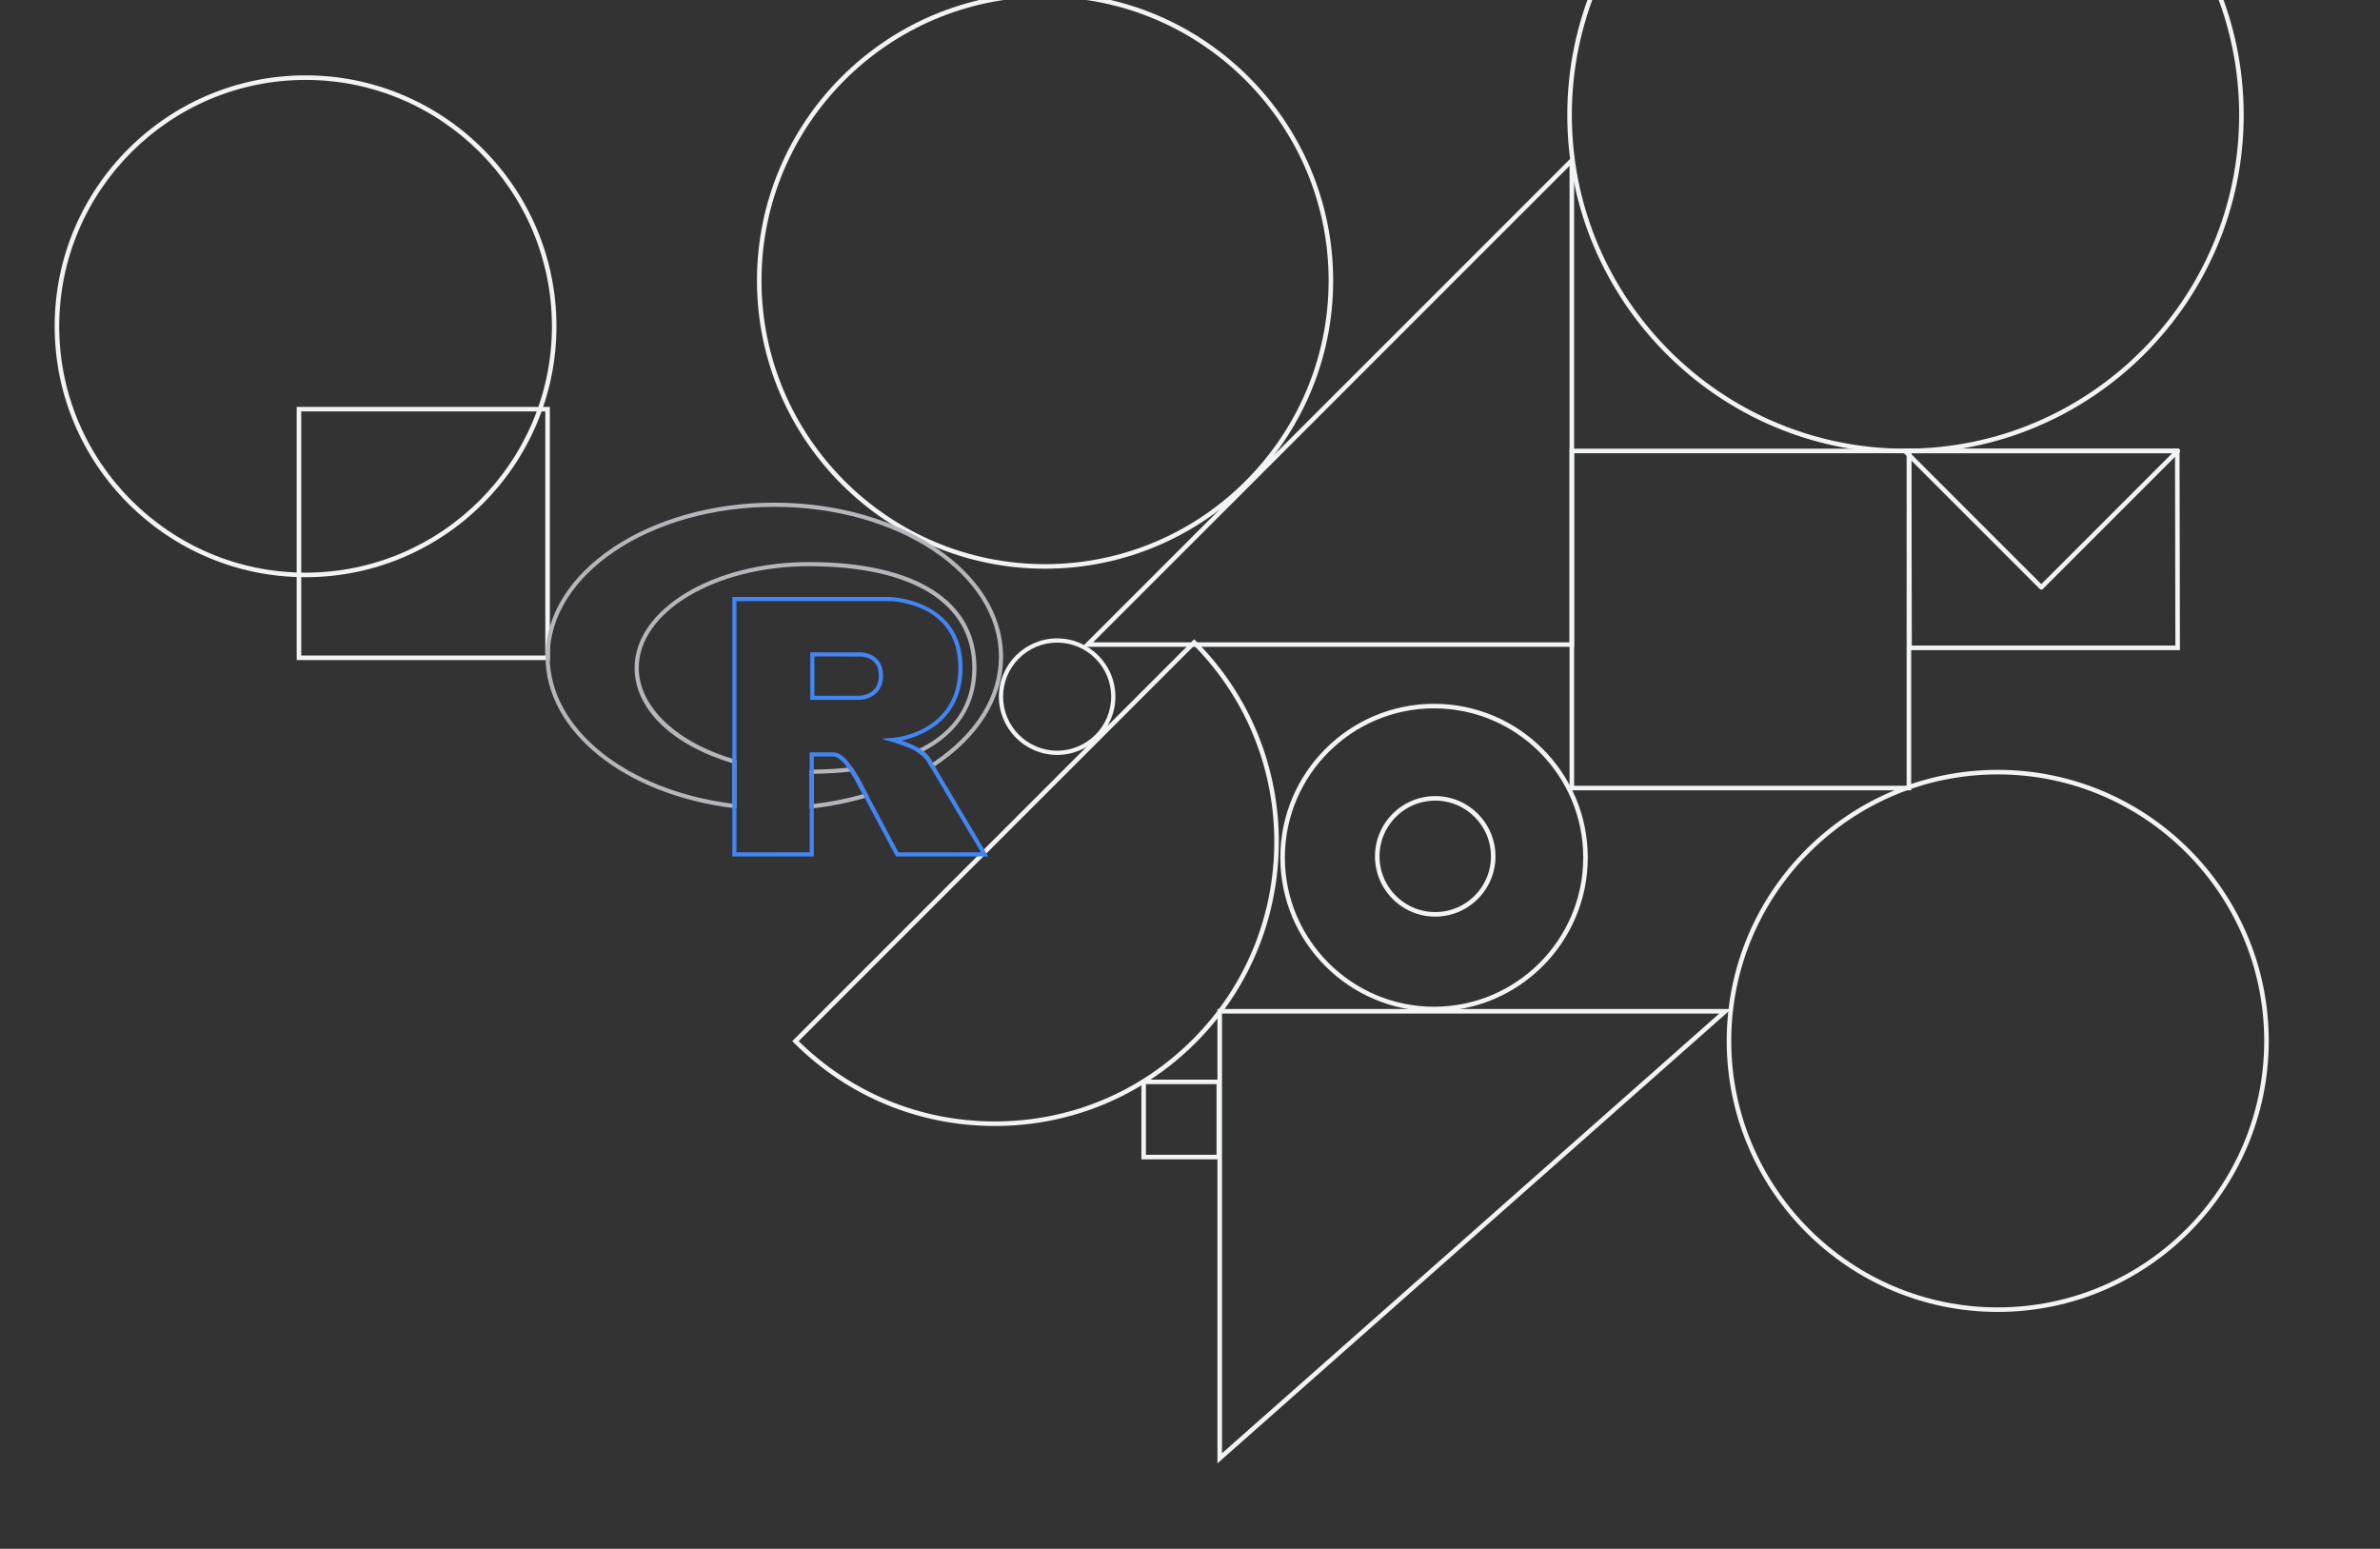 <svg xmlns='http://www.w3.org/2000/svg' width='1045' height='680'><rect width="100%" height="100%" fill="#333333" stroke="none"/><path fill='#F1F3F4' d='M839.156 347h-150V197h150v150zm-148-2h146V199h-146v146zM134.164 253.415C73.42 253.415 24 203.996 24 143.251S73.42 33.087 134.164 33.087s110.164 49.419 110.164 110.164-49.419 110.164-110.164 110.164zm0-218.328C74.522 35.087 26 83.609 26 143.251s48.522 108.164 108.164 108.164 108.164-48.522 108.164-108.164S193.806 35.087 134.164 35.087z'/><path fill='#F1F3F4' d='M241.431 289.803H130.267V178.639h111.164v111.164zm-109.164-2h107.164V180.639H132.267v107.164zM436.793 494.367c-33.329 0-64.662-12.979-88.229-36.546l-.707-.707 176.459-176.459.707.707c48.65 48.649 48.65 127.809 0 176.459-23.568 23.567-54.902 36.546-88.23 36.546zm-86.105-37.256c23.106 22.742 53.645 35.256 86.105 35.256 32.794 0 63.626-12.771 86.816-35.96 47.633-47.635 47.866-124.995.704-172.921L350.688 457.111z'/><path fill='#F1F3F4' d='M464.164 331.443c-14.106 0-25.583-11.477-25.583-25.584 0-14.106 11.477-25.583 25.583-25.583 14.107 0 25.584 11.477 25.584 25.583 0 14.107-11.477 25.584-25.584 25.584zm0-49.306c-13.081 0-23.723 10.642-23.723 23.723s10.642 23.724 23.723 23.724 23.724-10.643 23.724-23.724c-.001-13.081-10.643-23.723-23.724-23.723zM836.656 199c-81.883 0-148.5-66.617-148.5-148.5S754.773-98 836.656-98s148.5 66.617 148.5 148.5S918.538 199 836.656 199zm0-295c-80.78 0-146.5 65.72-146.5 146.5s65.72 146.5 146.5 146.5 146.5-65.72 146.5-146.5S917.436-96 836.656-96zM877.156 576c-65.617 0-119-53.383-119-119s53.383-119 119-119 119 53.383 119 119-53.383 119-119 119zm0-236c-64.514 0-117 52.486-117 117s52.486 117 117 117 117-52.486 117-117-52.487-117-117-117zM458.864 249.686c-69.752 0-126.5-56.748-126.5-126.5s56.748-126.5 126.5-126.5c69.752 0 126.5 56.748 126.5 126.5s-56.749 126.5-126.5 126.5zm0-251c-68.649 0-124.5 55.851-124.5 124.5s55.851 124.5 124.5 124.5 124.5-55.851 124.5-124.5-55.851-124.5-124.5-124.5zM536.156 509h-35v-35h35v35zm-33-2h31v-31h-31v31z'/><path fill='#F1F3F4' d='M534.551 642.486V443h225.605L534.551 642.486zm2-197.486v193.049L754.875 445H536.551zM691.156 284h-216l216-216v216zm-211.171-2h209.172V72.828L479.985 282z'/><circle fill='none' cx='629.656' cy='376.5' r='66.5'/><path fill='#F1F3F4' d='M629.656 444c-37.22 0-67.5-30.28-67.5-67.5s30.28-67.5 67.5-67.5 67.5 30.28 67.5 67.5-30.281 67.5-67.5 67.5zm0-133c-36.117 0-65.5 29.383-65.5 65.5 0 36.117 29.383 65.5 65.5 65.5s65.5-29.383 65.5-65.5c0-36.117-29.383-65.5-65.5-65.5z'/><path fill='#F1F3F4' d='M630.177 402.438c-14.589 0-26.457-11.868-26.457-26.457s11.868-26.457 26.457-26.457 26.457 11.868 26.457 26.457-11.868 26.457-26.457 26.457zm0-50.915c-13.485 0-24.457 10.972-24.457 24.457s10.972 24.457 24.457 24.457 24.457-10.972 24.457-24.457-10.972-24.457-24.457-24.457zM896.293 258.864a.996.996 0 0 1-.707-.293l-59.864-59.864a1 1 0 0 1 .707-1.707h119.727a1 1 0 0 1 .707 1.707L897 258.571a.996.996 0 0 1-.707.293zM838.843 199l57.45 57.45L953.741 199H838.843z'/><path fill='#F1F3F4' d='M957.157 285.436H837.431L837.26 197h119.728l.169 88.436zm-117.73-2h115.727L954.991 199H839.264l.163 84.436z'/><path fill='none' d='M377.261 287.33l-20.571-.016-.007 19.065 20.579-.007s9.526-.035 9.526-9.692c-.001-9.878-9.527-9.35-9.527-9.35z'/><path fill='none' d='M427.829 293.255c0-31.615-30.83-45.57-72.614-45.57-41.789 0-75.663 20.407-75.663 45.57 0 18.097 17.515 33.732 42.899 41.092v-71.339h68.198s31.059.556 31.059 30.123c-.007 29.54-29.682 31.736-29.682 31.736s6.027 1.812 9.522 3.591c.575.29 1.354.727 2.171 1.272 15-7.347 24.11-19.294 24.11-36.475z'/><path fill='none' d='M370.076 333.295c-1.888-1.521-2.688-2.061-4.563-2.061h-9.11l.002 7.585c6.029-.037 11.828-.36 17.326-1.005-1.167-1.741-2.572-3.647-3.655-4.519z'/><path fill='#B4B6BA' d='M323.365 354.923l-1.022-.121c-47.993-5.713-82.826-33.688-82.826-66.52 0-37.27 45.066-67.591 100.46-67.591 55.388 0 100.449 30.321 100.449 67.591 0 18.515-10.905 35.786-30.707 48.634l-.797.518-1.118-1.88c-.053-.101-.739-1.576-2.088-3.016-.648-.687-1.49-1.375-2.501-2.043l-1.333-.881 1.435-.703c15.659-7.67 23.599-19.667 23.599-35.654 0-28.379-26.133-44.655-71.7-44.655-41.216 0-74.749 20.032-74.749 44.655 0 16.99 16.58 32.774 42.239 40.214l.66.191v21.261zm16.612-132.403c-54.386 0-98.631 29.5-98.631 65.762 0 31.658 33.662 58.706 80.19 64.578v-17.828c-26.479-7.861-42.899-23.828-42.899-41.777 0-25.631 34.353-46.484 76.578-46.484 46.729 0 73.529 16.943 73.529 46.484 0 16.039-8.038 28.67-23.268 36.612.595.465 1.121.939 1.572 1.417 1.566 1.672 2.341 3.351 2.373 3.422l.094.156c18.763-12.441 29.082-28.953 29.082-46.581-.001-36.26-44.241-65.761-98.62-65.761z'/><path fill='#B4B6BA' d='M355.491 355.036l-.001-17.125.909-.006c6.098-.038 11.893-.374 17.225-.999l.554-.065.311.463c1.285 1.912 2.276 3.614 2.318 3.685l4.708 8.835-1.075.318c-7.66 2.266-15.712 3.874-23.934 4.782l-1.015.112zm1.828-15.31l.001 13.265c7.377-.868 14.608-2.31 21.524-4.289l-3.635-6.823s-.833-1.428-1.93-3.092c-4.977.562-10.339.877-15.96.939z'/><path fill='#4285F4' d='M355.49 338.819l-.002-8.5h10.025c2.228 0 3.239.735 5.137 2.263.976.787 2.268 2.375 3.84 4.723l-1.52 1.018c-1.83-2.732-2.896-3.855-3.468-4.316-1.871-1.507-2.463-1.859-3.99-1.859h-8.196l.002 6.671h-1.828zm-32.125-4.471h-1.829v-72.254h69.112c.336.006 31.973.92 31.973 31.037-.006 23.567-18.603 30.236-26.766 32.027 1.954.681 4.33 1.581 6.106 2.485a22.48 22.48 0 0 1 2.264 1.327l-1.015 1.521a20.63 20.63 0 0 0-2.076-1.217c-3.386-1.724-9.313-3.514-9.373-3.532l-4.717-1.417 4.912-.37c1.177-.088 28.829-2.497 28.835-30.824 0-28.343-28.929-29.186-30.16-29.208h-67.267v70.425zm32.403-27.055l.008-20.895 21.486.017c.133-.007 4.515-.214 7.585 2.691 1.895 1.792 2.855 4.34 2.855 7.574 0 10.447-10.333 10.606-10.438 10.606l-21.496.007zm1.836-19.064l-.007 17.236 19.66-.007c.374-.003 8.616-.179 8.616-8.777 0-2.711-.768-4.812-2.283-6.245-2.506-2.372-6.243-2.199-6.278-2.192l-19.708-.015zM393.4 376.046l-14.027-26.351 1.615-.859 13.51 25.38 36.226-.014-22.29-37.587 1.574-.932 23.926 40.347zM321.536 376.046v-22.152h1.829v20.322l32.13-.014-.004-20.186h1.829l.004 22.014z'/><path fill='#4285F4' d='M408.435 336.616l-.632-1.063c-.052-.101-.738-1.576-2.087-3.016-.648-.687-1.49-1.375-2.501-2.043l1.009-1.525c1.128.746 2.079 1.525 2.825 2.316 1.566 1.672 2.341 3.351 2.373 3.422l.586.975-1.573.934zM379.373 349.695l-4.165-7.816s-.993-1.702-2.238-3.554l1.518-1.021c1.285 1.912 2.276 3.614 2.318 3.685l4.181 7.847-1.614.859zM355.49 338.819h1.829v15.196h-1.829zM321.536 334.348h1.829v19.546h-1.829z'/></svg>
